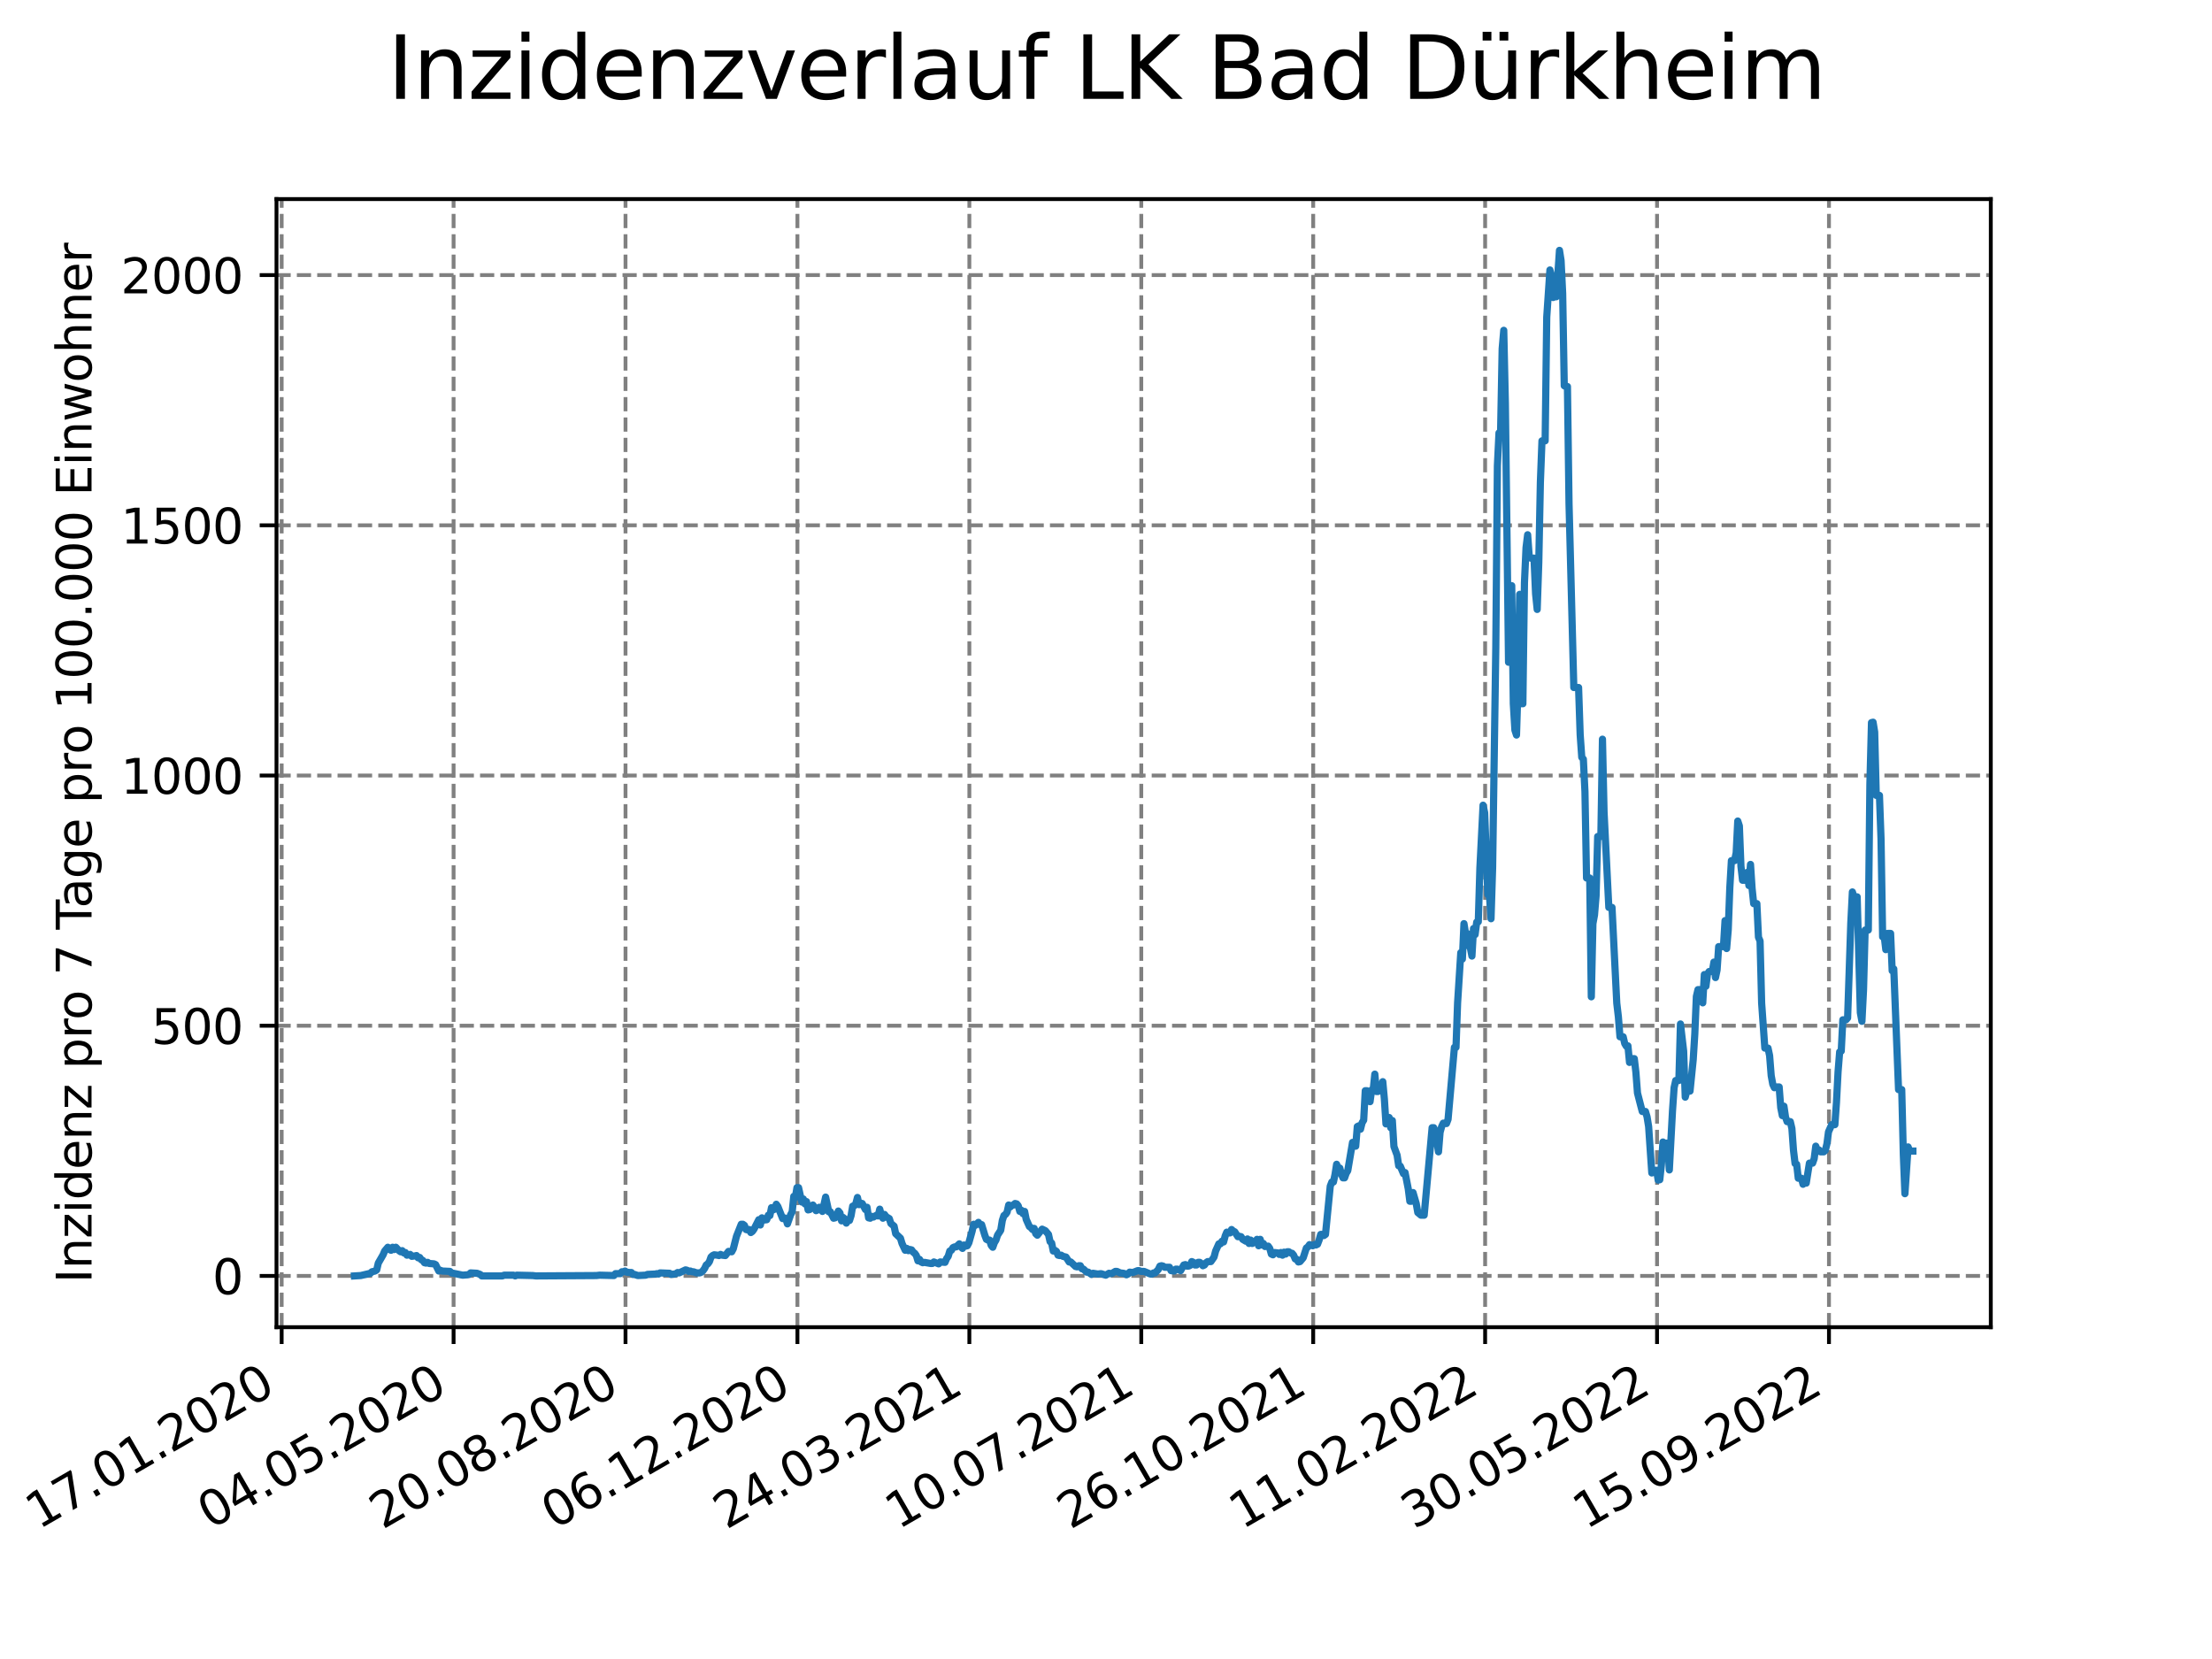 <?xml version="1.0" encoding="utf-8" standalone="no"?>
<!DOCTYPE svg PUBLIC "-//W3C//DTD SVG 1.1//EN"
  "http://www.w3.org/Graphics/SVG/1.1/DTD/svg11.dtd">
<svg xmlns:xlink="http://www.w3.org/1999/xlink" width="460.8pt" height="345.6pt" viewBox="0 0 460.8 345.6" xmlns="http://www.w3.org/2000/svg" version="1.1">
 <defs>
  <style type="text/css">*{stroke-linejoin: round; stroke-linecap: butt}</style>
 </defs>
 <g id="figure_1">
  <g id="patch_1">
   <path d="M 0 345.6 
L 460.8 345.6 
L 460.8 0 
L 0 0 
z
" style="fill: #ffffff"/>
  </g>
  <g id="axes_1">
   <g id="patch_2">
    <path d="M 57.6 276.48 
L 414.72 276.48 
L 414.72 41.472 
L 57.6 41.472 
z
" style="fill: #ffffff"/>
   </g>
   <g id="matplotlib.axis_1">
    <g id="xtick_1">
     <g id="line2d_1">
      <path d="M 58.675 276.48 
L 58.675 41.472 
" clip-path="url(#p9393e0538e)" style="fill: none; stroke-dasharray: 2.96,1.28; stroke-dashoffset: 0; stroke: #808080; stroke-width: 0.8"/>
     </g>
     <g id="line2d_2">
      <defs>
       <path id="ma1ea5d539d" d="M 0 0 
L 0 3.5 
" style="stroke: #000000; stroke-width: 0.8"/>
      </defs>
      <g>
       <use xlink:href="#ma1ea5d539d" x="58.675" y="276.48" style="stroke: #000000; stroke-width: 0.8"/>
      </g>
     </g>
     <g id="text_1">
      <!-- 17.01.2020 -->
      <g transform="translate(8.05 318.689) rotate(-30) scale(0.1 -0.1)">
       <defs>
        <path id="DejaVuSans-31" d="M 794 531 
L 1825 531 
L 1825 4091 
L 703 3866 
L 703 4441 
L 1819 4666 
L 2450 4666 
L 2450 531 
L 3481 531 
L 3481 0 
L 794 0 
L 794 531 
z
" transform="scale(0.016)"/>
        <path id="DejaVuSans-37" d="M 525 4666 
L 3525 4666 
L 3525 4397 
L 1831 0 
L 1172 0 
L 2766 4134 
L 525 4134 
L 525 4666 
z
" transform="scale(0.016)"/>
        <path id="DejaVuSans-2e" d="M 684 794 
L 1344 794 
L 1344 0 
L 684 0 
L 684 794 
z
" transform="scale(0.016)"/>
        <path id="DejaVuSans-30" d="M 2034 4250 
Q 1547 4250 1301 3770 
Q 1056 3291 1056 2328 
Q 1056 1369 1301 889 
Q 1547 409 2034 409 
Q 2525 409 2770 889 
Q 3016 1369 3016 2328 
Q 3016 3291 2770 3770 
Q 2525 4250 2034 4250 
z
M 2034 4750 
Q 2819 4750 3233 4129 
Q 3647 3509 3647 2328 
Q 3647 1150 3233 529 
Q 2819 -91 2034 -91 
Q 1250 -91 836 529 
Q 422 1150 422 2328 
Q 422 3509 836 4129 
Q 1250 4750 2034 4750 
z
" transform="scale(0.016)"/>
        <path id="DejaVuSans-32" d="M 1228 531 
L 3431 531 
L 3431 0 
L 469 0 
L 469 531 
Q 828 903 1448 1529 
Q 2069 2156 2228 2338 
Q 2531 2678 2651 2914 
Q 2772 3150 2772 3378 
Q 2772 3750 2511 3984 
Q 2250 4219 1831 4219 
Q 1534 4219 1204 4116 
Q 875 4013 500 3803 
L 500 4441 
Q 881 4594 1212 4672 
Q 1544 4750 1819 4750 
Q 2544 4750 2975 4387 
Q 3406 4025 3406 3419 
Q 3406 3131 3298 2873 
Q 3191 2616 2906 2266 
Q 2828 2175 2409 1742 
Q 1991 1309 1228 531 
z
" transform="scale(0.016)"/>
       </defs>
       <use xlink:href="#DejaVuSans-31"/>
       <use xlink:href="#DejaVuSans-37" x="63.623"/>
       <use xlink:href="#DejaVuSans-2e" x="127.246"/>
       <use xlink:href="#DejaVuSans-30" x="159.033"/>
       <use xlink:href="#DejaVuSans-31" x="222.656"/>
       <use xlink:href="#DejaVuSans-2e" x="286.279"/>
       <use xlink:href="#DejaVuSans-32" x="318.066"/>
       <use xlink:href="#DejaVuSans-30" x="381.689"/>
       <use xlink:href="#DejaVuSans-32" x="445.312"/>
       <use xlink:href="#DejaVuSans-30" x="508.936"/>
      </g>
     </g>
    </g>
    <g id="xtick_2">
     <g id="line2d_3">
      <path d="M 94.49 276.48 
L 94.49 41.472 
" clip-path="url(#p9393e0538e)" style="fill: none; stroke-dasharray: 2.96,1.28; stroke-dashoffset: 0; stroke: #808080; stroke-width: 0.8"/>
     </g>
     <g id="line2d_4">
      <g>
       <use xlink:href="#ma1ea5d539d" x="94.49" y="276.48" style="stroke: #000000; stroke-width: 0.8"/>
      </g>
     </g>
     <g id="text_2">
      <!-- 04.05.2020 -->
      <g transform="translate(43.865 318.689) rotate(-30) scale(0.1 -0.1)">
       <defs>
        <path id="DejaVuSans-34" d="M 2419 4116 
L 825 1625 
L 2419 1625 
L 2419 4116 
z
M 2253 4666 
L 3047 4666 
L 3047 1625 
L 3713 1625 
L 3713 1100 
L 3047 1100 
L 3047 0 
L 2419 0 
L 2419 1100 
L 313 1100 
L 313 1709 
L 2253 4666 
z
" transform="scale(0.016)"/>
        <path id="DejaVuSans-35" d="M 691 4666 
L 3169 4666 
L 3169 4134 
L 1269 4134 
L 1269 2991 
Q 1406 3038 1543 3061 
Q 1681 3084 1819 3084 
Q 2600 3084 3056 2656 
Q 3513 2228 3513 1497 
Q 3513 744 3044 326 
Q 2575 -91 1722 -91 
Q 1428 -91 1123 -41 
Q 819 9 494 109 
L 494 744 
Q 775 591 1075 516 
Q 1375 441 1709 441 
Q 2250 441 2565 725 
Q 2881 1009 2881 1497 
Q 2881 1984 2565 2268 
Q 2250 2553 1709 2553 
Q 1456 2553 1204 2497 
Q 953 2441 691 2322 
L 691 4666 
z
" transform="scale(0.016)"/>
       </defs>
       <use xlink:href="#DejaVuSans-30"/>
       <use xlink:href="#DejaVuSans-34" x="63.623"/>
       <use xlink:href="#DejaVuSans-2e" x="127.246"/>
       <use xlink:href="#DejaVuSans-30" x="159.033"/>
       <use xlink:href="#DejaVuSans-35" x="222.656"/>
       <use xlink:href="#DejaVuSans-2e" x="286.279"/>
       <use xlink:href="#DejaVuSans-32" x="318.066"/>
       <use xlink:href="#DejaVuSans-30" x="381.689"/>
       <use xlink:href="#DejaVuSans-32" x="445.312"/>
       <use xlink:href="#DejaVuSans-30" x="508.936"/>
      </g>
     </g>
    </g>
    <g id="xtick_3">
     <g id="line2d_5">
      <path d="M 130.305 276.48 
L 130.305 41.472 
" clip-path="url(#p9393e0538e)" style="fill: none; stroke-dasharray: 2.96,1.28; stroke-dashoffset: 0; stroke: #808080; stroke-width: 0.8"/>
     </g>
     <g id="line2d_6">
      <g>
       <use xlink:href="#ma1ea5d539d" x="130.305" y="276.48" style="stroke: #000000; stroke-width: 0.8"/>
      </g>
     </g>
     <g id="text_3">
      <!-- 20.08.2020 -->
      <g transform="translate(79.679 318.689) rotate(-30) scale(0.1 -0.1)">
       <defs>
        <path id="DejaVuSans-38" d="M 2034 2216 
Q 1584 2216 1326 1975 
Q 1069 1734 1069 1313 
Q 1069 891 1326 650 
Q 1584 409 2034 409 
Q 2484 409 2743 651 
Q 3003 894 3003 1313 
Q 3003 1734 2745 1975 
Q 2488 2216 2034 2216 
z
M 1403 2484 
Q 997 2584 770 2862 
Q 544 3141 544 3541 
Q 544 4100 942 4425 
Q 1341 4750 2034 4750 
Q 2731 4750 3128 4425 
Q 3525 4100 3525 3541 
Q 3525 3141 3298 2862 
Q 3072 2584 2669 2484 
Q 3125 2378 3379 2068 
Q 3634 1759 3634 1313 
Q 3634 634 3220 271 
Q 2806 -91 2034 -91 
Q 1263 -91 848 271 
Q 434 634 434 1313 
Q 434 1759 690 2068 
Q 947 2378 1403 2484 
z
M 1172 3481 
Q 1172 3119 1398 2916 
Q 1625 2713 2034 2713 
Q 2441 2713 2670 2916 
Q 2900 3119 2900 3481 
Q 2900 3844 2670 4047 
Q 2441 4250 2034 4250 
Q 1625 4250 1398 4047 
Q 1172 3844 1172 3481 
z
" transform="scale(0.016)"/>
       </defs>
       <use xlink:href="#DejaVuSans-32"/>
       <use xlink:href="#DejaVuSans-30" x="63.623"/>
       <use xlink:href="#DejaVuSans-2e" x="127.246"/>
       <use xlink:href="#DejaVuSans-30" x="159.033"/>
       <use xlink:href="#DejaVuSans-38" x="222.656"/>
       <use xlink:href="#DejaVuSans-2e" x="286.279"/>
       <use xlink:href="#DejaVuSans-32" x="318.066"/>
       <use xlink:href="#DejaVuSans-30" x="381.689"/>
       <use xlink:href="#DejaVuSans-32" x="445.312"/>
       <use xlink:href="#DejaVuSans-30" x="508.936"/>
      </g>
     </g>
    </g>
    <g id="xtick_4">
     <g id="line2d_7">
      <path d="M 166.119 276.48 
L 166.119 41.472 
" clip-path="url(#p9393e0538e)" style="fill: none; stroke-dasharray: 2.96,1.28; stroke-dashoffset: 0; stroke: #808080; stroke-width: 0.8"/>
     </g>
     <g id="line2d_8">
      <g>
       <use xlink:href="#ma1ea5d539d" x="166.119" y="276.48" style="stroke: #000000; stroke-width: 0.8"/>
      </g>
     </g>
     <g id="text_4">
      <!-- 06.12.2020 -->
      <g transform="translate(115.494 318.689) rotate(-30) scale(0.1 -0.1)">
       <defs>
        <path id="DejaVuSans-36" d="M 2113 2584 
Q 1688 2584 1439 2293 
Q 1191 2003 1191 1497 
Q 1191 994 1439 701 
Q 1688 409 2113 409 
Q 2538 409 2786 701 
Q 3034 994 3034 1497 
Q 3034 2003 2786 2293 
Q 2538 2584 2113 2584 
z
M 3366 4563 
L 3366 3988 
Q 3128 4100 2886 4159 
Q 2644 4219 2406 4219 
Q 1781 4219 1451 3797 
Q 1122 3375 1075 2522 
Q 1259 2794 1537 2939 
Q 1816 3084 2150 3084 
Q 2853 3084 3261 2657 
Q 3669 2231 3669 1497 
Q 3669 778 3244 343 
Q 2819 -91 2113 -91 
Q 1303 -91 875 529 
Q 447 1150 447 2328 
Q 447 3434 972 4092 
Q 1497 4750 2381 4750 
Q 2619 4750 2861 4703 
Q 3103 4656 3366 4563 
z
" transform="scale(0.016)"/>
       </defs>
       <use xlink:href="#DejaVuSans-30"/>
       <use xlink:href="#DejaVuSans-36" x="63.623"/>
       <use xlink:href="#DejaVuSans-2e" x="127.246"/>
       <use xlink:href="#DejaVuSans-31" x="159.033"/>
       <use xlink:href="#DejaVuSans-32" x="222.656"/>
       <use xlink:href="#DejaVuSans-2e" x="286.279"/>
       <use xlink:href="#DejaVuSans-32" x="318.066"/>
       <use xlink:href="#DejaVuSans-30" x="381.689"/>
       <use xlink:href="#DejaVuSans-32" x="445.312"/>
       <use xlink:href="#DejaVuSans-30" x="508.936"/>
      </g>
     </g>
    </g>
    <g id="xtick_5">
     <g id="line2d_9">
      <path d="M 201.934 276.48 
L 201.934 41.472 
" clip-path="url(#p9393e0538e)" style="fill: none; stroke-dasharray: 2.96,1.28; stroke-dashoffset: 0; stroke: #808080; stroke-width: 0.8"/>
     </g>
     <g id="line2d_10">
      <g>
       <use xlink:href="#ma1ea5d539d" x="201.934" y="276.48" style="stroke: #000000; stroke-width: 0.8"/>
      </g>
     </g>
     <g id="text_5">
      <!-- 24.03.2021 -->
      <g transform="translate(151.309 318.689) rotate(-30) scale(0.1 -0.1)">
       <defs>
        <path id="DejaVuSans-33" d="M 2597 2516 
Q 3050 2419 3304 2112 
Q 3559 1806 3559 1356 
Q 3559 666 3084 287 
Q 2609 -91 1734 -91 
Q 1441 -91 1130 -33 
Q 819 25 488 141 
L 488 750 
Q 750 597 1062 519 
Q 1375 441 1716 441 
Q 2309 441 2620 675 
Q 2931 909 2931 1356 
Q 2931 1769 2642 2001 
Q 2353 2234 1838 2234 
L 1294 2234 
L 1294 2753 
L 1863 2753 
Q 2328 2753 2575 2939 
Q 2822 3125 2822 3475 
Q 2822 3834 2567 4026 
Q 2313 4219 1838 4219 
Q 1578 4219 1281 4162 
Q 984 4106 628 3988 
L 628 4550 
Q 988 4650 1302 4700 
Q 1616 4750 1894 4750 
Q 2613 4750 3031 4423 
Q 3450 4097 3450 3541 
Q 3450 3153 3228 2886 
Q 3006 2619 2597 2516 
z
" transform="scale(0.016)"/>
       </defs>
       <use xlink:href="#DejaVuSans-32"/>
       <use xlink:href="#DejaVuSans-34" x="63.623"/>
       <use xlink:href="#DejaVuSans-2e" x="127.246"/>
       <use xlink:href="#DejaVuSans-30" x="159.033"/>
       <use xlink:href="#DejaVuSans-33" x="222.656"/>
       <use xlink:href="#DejaVuSans-2e" x="286.279"/>
       <use xlink:href="#DejaVuSans-32" x="318.066"/>
       <use xlink:href="#DejaVuSans-30" x="381.689"/>
       <use xlink:href="#DejaVuSans-32" x="445.312"/>
       <use xlink:href="#DejaVuSans-31" x="508.936"/>
      </g>
     </g>
    </g>
    <g id="xtick_6">
     <g id="line2d_11">
      <path d="M 237.749 276.48 
L 237.749 41.472 
" clip-path="url(#p9393e0538e)" style="fill: none; stroke-dasharray: 2.96,1.28; stroke-dashoffset: 0; stroke: #808080; stroke-width: 0.8"/>
     </g>
     <g id="line2d_12">
      <g>
       <use xlink:href="#ma1ea5d539d" x="237.749" y="276.48" style="stroke: #000000; stroke-width: 0.8"/>
      </g>
     </g>
     <g id="text_6">
      <!-- 10.07.2021 -->
      <g transform="translate(187.124 318.689) rotate(-30) scale(0.1 -0.1)">
       <use xlink:href="#DejaVuSans-31"/>
       <use xlink:href="#DejaVuSans-30" x="63.623"/>
       <use xlink:href="#DejaVuSans-2e" x="127.246"/>
       <use xlink:href="#DejaVuSans-30" x="159.033"/>
       <use xlink:href="#DejaVuSans-37" x="222.656"/>
       <use xlink:href="#DejaVuSans-2e" x="286.279"/>
       <use xlink:href="#DejaVuSans-32" x="318.066"/>
       <use xlink:href="#DejaVuSans-30" x="381.689"/>
       <use xlink:href="#DejaVuSans-32" x="445.312"/>
       <use xlink:href="#DejaVuSans-31" x="508.936"/>
      </g>
     </g>
    </g>
    <g id="xtick_7">
     <g id="line2d_13">
      <path d="M 273.564 276.48 
L 273.564 41.472 
" clip-path="url(#p9393e0538e)" style="fill: none; stroke-dasharray: 2.96,1.28; stroke-dashoffset: 0; stroke: #808080; stroke-width: 0.8"/>
     </g>
     <g id="line2d_14">
      <g>
       <use xlink:href="#ma1ea5d539d" x="273.564" y="276.48" style="stroke: #000000; stroke-width: 0.8"/>
      </g>
     </g>
     <g id="text_7">
      <!-- 26.10.2021 -->
      <g transform="translate(222.939 318.689) rotate(-30) scale(0.1 -0.1)">
       <use xlink:href="#DejaVuSans-32"/>
       <use xlink:href="#DejaVuSans-36" x="63.623"/>
       <use xlink:href="#DejaVuSans-2e" x="127.246"/>
       <use xlink:href="#DejaVuSans-31" x="159.033"/>
       <use xlink:href="#DejaVuSans-30" x="222.656"/>
       <use xlink:href="#DejaVuSans-2e" x="286.279"/>
       <use xlink:href="#DejaVuSans-32" x="318.066"/>
       <use xlink:href="#DejaVuSans-30" x="381.689"/>
       <use xlink:href="#DejaVuSans-32" x="445.312"/>
       <use xlink:href="#DejaVuSans-31" x="508.936"/>
      </g>
     </g>
    </g>
    <g id="xtick_8">
     <g id="line2d_15">
      <path d="M 309.379 276.48 
L 309.379 41.472 
" clip-path="url(#p9393e0538e)" style="fill: none; stroke-dasharray: 2.96,1.28; stroke-dashoffset: 0; stroke: #808080; stroke-width: 0.8"/>
     </g>
     <g id="line2d_16">
      <g>
       <use xlink:href="#ma1ea5d539d" x="309.379" y="276.48" style="stroke: #000000; stroke-width: 0.8"/>
      </g>
     </g>
     <g id="text_8">
      <!-- 11.02.2022 -->
      <g transform="translate(258.753 318.689) rotate(-30) scale(0.1 -0.1)">
       <use xlink:href="#DejaVuSans-31"/>
       <use xlink:href="#DejaVuSans-31" x="63.623"/>
       <use xlink:href="#DejaVuSans-2e" x="127.246"/>
       <use xlink:href="#DejaVuSans-30" x="159.033"/>
       <use xlink:href="#DejaVuSans-32" x="222.656"/>
       <use xlink:href="#DejaVuSans-2e" x="286.279"/>
       <use xlink:href="#DejaVuSans-32" x="318.066"/>
       <use xlink:href="#DejaVuSans-30" x="381.689"/>
       <use xlink:href="#DejaVuSans-32" x="445.312"/>
       <use xlink:href="#DejaVuSans-32" x="508.936"/>
      </g>
     </g>
    </g>
    <g id="xtick_9">
     <g id="line2d_17">
      <path d="M 345.193 276.48 
L 345.193 41.472 
" clip-path="url(#p9393e0538e)" style="fill: none; stroke-dasharray: 2.96,1.28; stroke-dashoffset: 0; stroke: #808080; stroke-width: 0.8"/>
     </g>
     <g id="line2d_18">
      <g>
       <use xlink:href="#ma1ea5d539d" x="345.193" y="276.48" style="stroke: #000000; stroke-width: 0.8"/>
      </g>
     </g>
     <g id="text_9">
      <!-- 30.05.2022 -->
      <g transform="translate(294.568 318.689) rotate(-30) scale(0.1 -0.1)">
       <use xlink:href="#DejaVuSans-33"/>
       <use xlink:href="#DejaVuSans-30" x="63.623"/>
       <use xlink:href="#DejaVuSans-2e" x="127.246"/>
       <use xlink:href="#DejaVuSans-30" x="159.033"/>
       <use xlink:href="#DejaVuSans-35" x="222.656"/>
       <use xlink:href="#DejaVuSans-2e" x="286.279"/>
       <use xlink:href="#DejaVuSans-32" x="318.066"/>
       <use xlink:href="#DejaVuSans-30" x="381.689"/>
       <use xlink:href="#DejaVuSans-32" x="445.312"/>
       <use xlink:href="#DejaVuSans-32" x="508.936"/>
      </g>
     </g>
    </g>
    <g id="xtick_10">
     <g id="line2d_19">
      <path d="M 381.008 276.48 
L 381.008 41.472 
" clip-path="url(#p9393e0538e)" style="fill: none; stroke-dasharray: 2.96,1.28; stroke-dashoffset: 0; stroke: #808080; stroke-width: 0.8"/>
     </g>
     <g id="line2d_20">
      <g>
       <use xlink:href="#ma1ea5d539d" x="381.008" y="276.48" style="stroke: #000000; stroke-width: 0.8"/>
      </g>
     </g>
     <g id="text_10">
      <!-- 15.09.2022 -->
      <g transform="translate(330.383 318.689) rotate(-30) scale(0.1 -0.1)">
       <defs>
        <path id="DejaVuSans-39" d="M 703 97 
L 703 672 
Q 941 559 1184 500 
Q 1428 441 1663 441 
Q 2288 441 2617 861 
Q 2947 1281 2994 2138 
Q 2813 1869 2534 1725 
Q 2256 1581 1919 1581 
Q 1219 1581 811 2004 
Q 403 2428 403 3163 
Q 403 3881 828 4315 
Q 1253 4750 1959 4750 
Q 2769 4750 3195 4129 
Q 3622 3509 3622 2328 
Q 3622 1225 3098 567 
Q 2575 -91 1691 -91 
Q 1453 -91 1209 -44 
Q 966 3 703 97 
z
M 1959 2075 
Q 2384 2075 2632 2365 
Q 2881 2656 2881 3163 
Q 2881 3666 2632 3958 
Q 2384 4250 1959 4250 
Q 1534 4250 1286 3958 
Q 1038 3666 1038 3163 
Q 1038 2656 1286 2365 
Q 1534 2075 1959 2075 
z
" transform="scale(0.016)"/>
       </defs>
       <use xlink:href="#DejaVuSans-31"/>
       <use xlink:href="#DejaVuSans-35" x="63.623"/>
       <use xlink:href="#DejaVuSans-2e" x="127.246"/>
       <use xlink:href="#DejaVuSans-30" x="159.033"/>
       <use xlink:href="#DejaVuSans-39" x="222.656"/>
       <use xlink:href="#DejaVuSans-2e" x="286.279"/>
       <use xlink:href="#DejaVuSans-32" x="318.066"/>
       <use xlink:href="#DejaVuSans-30" x="381.689"/>
       <use xlink:href="#DejaVuSans-32" x="445.312"/>
       <use xlink:href="#DejaVuSans-32" x="508.936"/>
      </g>
     </g>
    </g>
   </g>
   <g id="matplotlib.axis_2">
    <g id="ytick_1">
     <g id="line2d_21">
      <path d="M 57.6 265.798 
L 414.72 265.798 
" clip-path="url(#p9393e0538e)" style="fill: none; stroke-dasharray: 2.96,1.28; stroke-dashoffset: 0; stroke: #808080; stroke-width: 0.8"/>
     </g>
     <g id="line2d_22">
      <defs>
       <path id="m84159e9a5e" d="M 0 0 
L -3.5 0 
" style="stroke: #000000; stroke-width: 0.8"/>
      </defs>
      <g>
       <use xlink:href="#m84159e9a5e" x="57.6" y="265.798" style="stroke: #000000; stroke-width: 0.8"/>
      </g>
     </g>
     <g id="text_11">
      <!-- 0 -->
      <g transform="translate(44.237 269.597) scale(0.1 -0.1)">
       <use xlink:href="#DejaVuSans-30"/>
      </g>
     </g>
    </g>
    <g id="ytick_2">
     <g id="line2d_23">
      <path d="M 57.6 213.675 
L 414.72 213.675 
" clip-path="url(#p9393e0538e)" style="fill: none; stroke-dasharray: 2.96,1.28; stroke-dashoffset: 0; stroke: #808080; stroke-width: 0.8"/>
     </g>
     <g id="line2d_24">
      <g>
       <use xlink:href="#m84159e9a5e" x="57.6" y="213.675" style="stroke: #000000; stroke-width: 0.8"/>
      </g>
     </g>
     <g id="text_12">
      <!-- 500 -->
      <g transform="translate(31.512 217.474) scale(0.1 -0.1)">
       <use xlink:href="#DejaVuSans-35"/>
       <use xlink:href="#DejaVuSans-30" x="63.623"/>
       <use xlink:href="#DejaVuSans-30" x="127.246"/>
      </g>
     </g>
    </g>
    <g id="ytick_3">
     <g id="line2d_25">
      <path d="M 57.6 161.552 
L 414.72 161.552 
" clip-path="url(#p9393e0538e)" style="fill: none; stroke-dasharray: 2.96,1.28; stroke-dashoffset: 0; stroke: #808080; stroke-width: 0.8"/>
     </g>
     <g id="line2d_26">
      <g>
       <use xlink:href="#m84159e9a5e" x="57.6" y="161.552" style="stroke: #000000; stroke-width: 0.8"/>
      </g>
     </g>
     <g id="text_13">
      <!-- 1000 -->
      <g transform="translate(25.15 165.352) scale(0.1 -0.1)">
       <use xlink:href="#DejaVuSans-31"/>
       <use xlink:href="#DejaVuSans-30" x="63.623"/>
       <use xlink:href="#DejaVuSans-30" x="127.246"/>
       <use xlink:href="#DejaVuSans-30" x="190.869"/>
      </g>
     </g>
    </g>
    <g id="ytick_4">
     <g id="line2d_27">
      <path d="M 57.6 109.43 
L 414.72 109.43 
" clip-path="url(#p9393e0538e)" style="fill: none; stroke-dasharray: 2.96,1.28; stroke-dashoffset: 0; stroke: #808080; stroke-width: 0.8"/>
     </g>
     <g id="line2d_28">
      <g>
       <use xlink:href="#m84159e9a5e" x="57.6" y="109.43" style="stroke: #000000; stroke-width: 0.8"/>
      </g>
     </g>
     <g id="text_14">
      <!-- 1500 -->
      <g transform="translate(25.15 113.229) scale(0.1 -0.1)">
       <use xlink:href="#DejaVuSans-31"/>
       <use xlink:href="#DejaVuSans-35" x="63.623"/>
       <use xlink:href="#DejaVuSans-30" x="127.246"/>
       <use xlink:href="#DejaVuSans-30" x="190.869"/>
      </g>
     </g>
    </g>
    <g id="ytick_5">
     <g id="line2d_29">
      <path d="M 57.6 57.307 
L 414.72 57.307 
" clip-path="url(#p9393e0538e)" style="fill: none; stroke-dasharray: 2.96,1.28; stroke-dashoffset: 0; stroke: #808080; stroke-width: 0.8"/>
     </g>
     <g id="line2d_30">
      <g>
       <use xlink:href="#m84159e9a5e" x="57.6" y="57.307" style="stroke: #000000; stroke-width: 0.8"/>
      </g>
     </g>
     <g id="text_15">
      <!-- 2000 -->
      <g transform="translate(25.15 61.106) scale(0.1 -0.1)">
       <use xlink:href="#DejaVuSans-32"/>
       <use xlink:href="#DejaVuSans-30" x="63.623"/>
       <use xlink:href="#DejaVuSans-30" x="127.246"/>
       <use xlink:href="#DejaVuSans-30" x="190.869"/>
      </g>
     </g>
    </g>
    <g id="text_16">
     <!-- Inzidenz pro 7 Tage pro 100.000 Einwohner -->
     <g transform="translate(19.07 267.301) rotate(-90) scale(0.1 -0.1)">
      <defs>
       <path id="DejaVuSans-49" d="M 628 4666 
L 1259 4666 
L 1259 0 
L 628 0 
L 628 4666 
z
" transform="scale(0.016)"/>
       <path id="DejaVuSans-6e" d="M 3513 2113 
L 3513 0 
L 2938 0 
L 2938 2094 
Q 2938 2591 2744 2837 
Q 2550 3084 2163 3084 
Q 1697 3084 1428 2787 
Q 1159 2491 1159 1978 
L 1159 0 
L 581 0 
L 581 3500 
L 1159 3500 
L 1159 2956 
Q 1366 3272 1645 3428 
Q 1925 3584 2291 3584 
Q 2894 3584 3203 3211 
Q 3513 2838 3513 2113 
z
" transform="scale(0.016)"/>
       <path id="DejaVuSans-7a" d="M 353 3500 
L 3084 3500 
L 3084 2975 
L 922 459 
L 3084 459 
L 3084 0 
L 275 0 
L 275 525 
L 2438 3041 
L 353 3041 
L 353 3500 
z
" transform="scale(0.016)"/>
       <path id="DejaVuSans-69" d="M 603 3500 
L 1178 3500 
L 1178 0 
L 603 0 
L 603 3500 
z
M 603 4863 
L 1178 4863 
L 1178 4134 
L 603 4134 
L 603 4863 
z
" transform="scale(0.016)"/>
       <path id="DejaVuSans-64" d="M 2906 2969 
L 2906 4863 
L 3481 4863 
L 3481 0 
L 2906 0 
L 2906 525 
Q 2725 213 2448 61 
Q 2172 -91 1784 -91 
Q 1150 -91 751 415 
Q 353 922 353 1747 
Q 353 2572 751 3078 
Q 1150 3584 1784 3584 
Q 2172 3584 2448 3432 
Q 2725 3281 2906 2969 
z
M 947 1747 
Q 947 1113 1208 752 
Q 1469 391 1925 391 
Q 2381 391 2643 752 
Q 2906 1113 2906 1747 
Q 2906 2381 2643 2742 
Q 2381 3103 1925 3103 
Q 1469 3103 1208 2742 
Q 947 2381 947 1747 
z
" transform="scale(0.016)"/>
       <path id="DejaVuSans-65" d="M 3597 1894 
L 3597 1613 
L 953 1613 
Q 991 1019 1311 708 
Q 1631 397 2203 397 
Q 2534 397 2845 478 
Q 3156 559 3463 722 
L 3463 178 
Q 3153 47 2828 -22 
Q 2503 -91 2169 -91 
Q 1331 -91 842 396 
Q 353 884 353 1716 
Q 353 2575 817 3079 
Q 1281 3584 2069 3584 
Q 2775 3584 3186 3129 
Q 3597 2675 3597 1894 
z
M 3022 2063 
Q 3016 2534 2758 2815 
Q 2500 3097 2075 3097 
Q 1594 3097 1305 2825 
Q 1016 2553 972 2059 
L 3022 2063 
z
" transform="scale(0.016)"/>
       <path id="DejaVuSans-20" transform="scale(0.016)"/>
       <path id="DejaVuSans-70" d="M 1159 525 
L 1159 -1331 
L 581 -1331 
L 581 3500 
L 1159 3500 
L 1159 2969 
Q 1341 3281 1617 3432 
Q 1894 3584 2278 3584 
Q 2916 3584 3314 3078 
Q 3713 2572 3713 1747 
Q 3713 922 3314 415 
Q 2916 -91 2278 -91 
Q 1894 -91 1617 61 
Q 1341 213 1159 525 
z
M 3116 1747 
Q 3116 2381 2855 2742 
Q 2594 3103 2138 3103 
Q 1681 3103 1420 2742 
Q 1159 2381 1159 1747 
Q 1159 1113 1420 752 
Q 1681 391 2138 391 
Q 2594 391 2855 752 
Q 3116 1113 3116 1747 
z
" transform="scale(0.016)"/>
       <path id="DejaVuSans-72" d="M 2631 2963 
Q 2534 3019 2420 3045 
Q 2306 3072 2169 3072 
Q 1681 3072 1420 2755 
Q 1159 2438 1159 1844 
L 1159 0 
L 581 0 
L 581 3500 
L 1159 3500 
L 1159 2956 
Q 1341 3275 1631 3429 
Q 1922 3584 2338 3584 
Q 2397 3584 2469 3576 
Q 2541 3569 2628 3553 
L 2631 2963 
z
" transform="scale(0.016)"/>
       <path id="DejaVuSans-6f" d="M 1959 3097 
Q 1497 3097 1228 2736 
Q 959 2375 959 1747 
Q 959 1119 1226 758 
Q 1494 397 1959 397 
Q 2419 397 2687 759 
Q 2956 1122 2956 1747 
Q 2956 2369 2687 2733 
Q 2419 3097 1959 3097 
z
M 1959 3584 
Q 2709 3584 3137 3096 
Q 3566 2609 3566 1747 
Q 3566 888 3137 398 
Q 2709 -91 1959 -91 
Q 1206 -91 779 398 
Q 353 888 353 1747 
Q 353 2609 779 3096 
Q 1206 3584 1959 3584 
z
" transform="scale(0.016)"/>
       <path id="DejaVuSans-54" d="M -19 4666 
L 3928 4666 
L 3928 4134 
L 2272 4134 
L 2272 0 
L 1638 0 
L 1638 4134 
L -19 4134 
L -19 4666 
z
" transform="scale(0.016)"/>
       <path id="DejaVuSans-61" d="M 2194 1759 
Q 1497 1759 1228 1600 
Q 959 1441 959 1056 
Q 959 750 1161 570 
Q 1363 391 1709 391 
Q 2188 391 2477 730 
Q 2766 1069 2766 1631 
L 2766 1759 
L 2194 1759 
z
M 3341 1997 
L 3341 0 
L 2766 0 
L 2766 531 
Q 2569 213 2275 61 
Q 1981 -91 1556 -91 
Q 1019 -91 701 211 
Q 384 513 384 1019 
Q 384 1609 779 1909 
Q 1175 2209 1959 2209 
L 2766 2209 
L 2766 2266 
Q 2766 2663 2505 2880 
Q 2244 3097 1772 3097 
Q 1472 3097 1187 3025 
Q 903 2953 641 2809 
L 641 3341 
Q 956 3463 1253 3523 
Q 1550 3584 1831 3584 
Q 2591 3584 2966 3190 
Q 3341 2797 3341 1997 
z
" transform="scale(0.016)"/>
       <path id="DejaVuSans-67" d="M 2906 1791 
Q 2906 2416 2648 2759 
Q 2391 3103 1925 3103 
Q 1463 3103 1205 2759 
Q 947 2416 947 1791 
Q 947 1169 1205 825 
Q 1463 481 1925 481 
Q 2391 481 2648 825 
Q 2906 1169 2906 1791 
z
M 3481 434 
Q 3481 -459 3084 -895 
Q 2688 -1331 1869 -1331 
Q 1566 -1331 1297 -1286 
Q 1028 -1241 775 -1147 
L 775 -588 
Q 1028 -725 1275 -790 
Q 1522 -856 1778 -856 
Q 2344 -856 2625 -561 
Q 2906 -266 2906 331 
L 2906 616 
Q 2728 306 2450 153 
Q 2172 0 1784 0 
Q 1141 0 747 490 
Q 353 981 353 1791 
Q 353 2603 747 3093 
Q 1141 3584 1784 3584 
Q 2172 3584 2450 3431 
Q 2728 3278 2906 2969 
L 2906 3500 
L 3481 3500 
L 3481 434 
z
" transform="scale(0.016)"/>
       <path id="DejaVuSans-45" d="M 628 4666 
L 3578 4666 
L 3578 4134 
L 1259 4134 
L 1259 2753 
L 3481 2753 
L 3481 2222 
L 1259 2222 
L 1259 531 
L 3634 531 
L 3634 0 
L 628 0 
L 628 4666 
z
" transform="scale(0.016)"/>
       <path id="DejaVuSans-77" d="M 269 3500 
L 844 3500 
L 1563 769 
L 2278 3500 
L 2956 3500 
L 3675 769 
L 4391 3500 
L 4966 3500 
L 4050 0 
L 3372 0 
L 2619 2869 
L 1863 0 
L 1184 0 
L 269 3500 
z
" transform="scale(0.016)"/>
       <path id="DejaVuSans-68" d="M 3513 2113 
L 3513 0 
L 2938 0 
L 2938 2094 
Q 2938 2591 2744 2837 
Q 2550 3084 2163 3084 
Q 1697 3084 1428 2787 
Q 1159 2491 1159 1978 
L 1159 0 
L 581 0 
L 581 4863 
L 1159 4863 
L 1159 2956 
Q 1366 3272 1645 3428 
Q 1925 3584 2291 3584 
Q 2894 3584 3203 3211 
Q 3513 2838 3513 2113 
z
" transform="scale(0.016)"/>
      </defs>
      <use xlink:href="#DejaVuSans-49"/>
      <use xlink:href="#DejaVuSans-6e" x="29.492"/>
      <use xlink:href="#DejaVuSans-7a" x="92.871"/>
      <use xlink:href="#DejaVuSans-69" x="145.361"/>
      <use xlink:href="#DejaVuSans-64" x="173.145"/>
      <use xlink:href="#DejaVuSans-65" x="236.621"/>
      <use xlink:href="#DejaVuSans-6e" x="298.145"/>
      <use xlink:href="#DejaVuSans-7a" x="361.523"/>
      <use xlink:href="#DejaVuSans-20" x="414.014"/>
      <use xlink:href="#DejaVuSans-70" x="445.801"/>
      <use xlink:href="#DejaVuSans-72" x="509.277"/>
      <use xlink:href="#DejaVuSans-6f" x="548.141"/>
      <use xlink:href="#DejaVuSans-20" x="609.322"/>
      <use xlink:href="#DejaVuSans-37" x="641.109"/>
      <use xlink:href="#DejaVuSans-20" x="704.732"/>
      <use xlink:href="#DejaVuSans-54" x="736.52"/>
      <use xlink:href="#DejaVuSans-61" x="781.104"/>
      <use xlink:href="#DejaVuSans-67" x="842.383"/>
      <use xlink:href="#DejaVuSans-65" x="905.859"/>
      <use xlink:href="#DejaVuSans-20" x="967.383"/>
      <use xlink:href="#DejaVuSans-70" x="999.17"/>
      <use xlink:href="#DejaVuSans-72" x="1062.646"/>
      <use xlink:href="#DejaVuSans-6f" x="1101.51"/>
      <use xlink:href="#DejaVuSans-20" x="1162.691"/>
      <use xlink:href="#DejaVuSans-31" x="1194.479"/>
      <use xlink:href="#DejaVuSans-30" x="1258.102"/>
      <use xlink:href="#DejaVuSans-30" x="1321.725"/>
      <use xlink:href="#DejaVuSans-2e" x="1385.348"/>
      <use xlink:href="#DejaVuSans-30" x="1417.135"/>
      <use xlink:href="#DejaVuSans-30" x="1480.758"/>
      <use xlink:href="#DejaVuSans-30" x="1544.381"/>
      <use xlink:href="#DejaVuSans-20" x="1608.004"/>
      <use xlink:href="#DejaVuSans-45" x="1639.791"/>
      <use xlink:href="#DejaVuSans-69" x="1702.975"/>
      <use xlink:href="#DejaVuSans-6e" x="1730.758"/>
      <use xlink:href="#DejaVuSans-77" x="1794.137"/>
      <use xlink:href="#DejaVuSans-6f" x="1875.924"/>
      <use xlink:href="#DejaVuSans-68" x="1937.105"/>
      <use xlink:href="#DejaVuSans-6e" x="2000.484"/>
      <use xlink:href="#DejaVuSans-65" x="2063.863"/>
      <use xlink:href="#DejaVuSans-72" x="2125.387"/>
     </g>
    </g>
   </g>
   <g id="line2d_31">
    <path d="M 73.833 265.798 
L 75.159 265.719 
L 77.149 265.248 
L 77.481 264.933 
L 78.144 264.776 
L 78.475 264.541 
L 78.807 263.126 
L 79.802 261.398 
L 80.133 260.612 
L 80.797 259.826 
L 81.128 260.298 
L 81.46 260.455 
L 81.792 259.826 
L 82.123 260.298 
L 82.455 259.826 
L 83.118 260.533 
L 83.45 260.769 
L 83.781 260.533 
L 84.113 261.005 
L 84.445 260.926 
L 84.776 261.476 
L 85.439 261.319 
L 85.771 261.712 
L 86.434 261.633 
L 86.766 261.555 
L 87.097 262.026 
L 87.429 261.948 
L 87.761 262.419 
L 88.092 262.576 
L 88.424 263.048 
L 88.756 263.126 
L 89.087 262.969 
L 89.419 263.205 
L 90.414 263.283 
L 90.745 263.441 
L 91.409 264.776 
L 91.74 264.619 
L 92.072 264.776 
L 93.73 264.855 
L 94.061 265.169 
L 96.383 265.641 
L 97.378 265.562 
L 97.709 265.484 
L 98.041 265.169 
L 99.367 265.248 
L 100.031 265.484 
L 100.362 265.798 
L 104.673 265.798 
L 105.005 265.641 
L 106.995 265.641 
L 107.326 265.798 
L 107.658 265.641 
L 110.974 265.719 
L 111.637 265.798 
L 124.239 265.719 
L 124.902 265.641 
L 127.887 265.719 
L 128.218 265.326 
L 129.213 265.326 
L 129.545 264.933 
L 129.876 264.933 
L 130.208 264.776 
L 130.539 265.012 
L 131.203 265.091 
L 131.534 265.091 
L 131.866 265.484 
L 132.198 265.484 
L 132.861 265.719 
L 134.519 265.641 
L 134.851 265.484 
L 136.509 265.405 
L 136.84 265.326 
L 137.172 265.405 
L 137.503 265.169 
L 139.493 265.248 
L 139.825 265.484 
L 140.488 265.405 
L 140.82 265.326 
L 141.151 265.091 
L 141.483 265.169 
L 142.809 264.541 
L 143.141 264.619 
L 143.473 264.855 
L 143.804 264.776 
L 144.136 264.933 
L 144.467 264.933 
L 145.131 265.169 
L 145.794 265.169 
L 146.126 265.012 
L 146.457 264.698 
L 146.789 264.226 
L 147.12 263.519 
L 147.452 263.283 
L 147.784 262.812 
L 148.115 261.869 
L 148.447 261.555 
L 148.779 261.398 
L 149.442 261.476 
L 149.773 261.555 
L 150.105 261.319 
L 150.437 261.476 
L 151.1 261.555 
L 151.763 260.69 
L 152.426 260.769 
L 152.758 260.14 
L 153.421 257.548 
L 154.416 255.033 
L 154.748 255.033 
L 155.079 255.269 
L 155.411 256.133 
L 155.743 256.212 
L 156.074 256.133 
L 156.406 256.762 
L 156.737 256.526 
L 157.069 256.055 
L 158.064 254.09 
L 158.395 255.19 
L 158.727 253.697 
L 159.059 254.169 
L 159.722 254.09 
L 160.054 253.147 
L 160.385 253.226 
L 160.717 251.576 
L 161.048 252.047 
L 161.38 251.89 
L 161.712 250.869 
L 162.043 251.34 
L 163.038 253.855 
L 163.37 253.697 
L 163.701 253.855 
L 164.033 254.955 
L 164.696 253.069 
L 165.028 252.44 
L 165.359 249.219 
L 165.691 249.454 
L 166.023 247.411 
L 166.354 247.411 
L 167.018 250.397 
L 167.349 249.769 
L 167.681 250.79 
L 168.012 250.319 
L 168.344 252.047 
L 168.676 251.969 
L 169.339 251.026 
L 169.67 251.497 
L 170.002 252.204 
L 170.334 252.047 
L 170.665 251.497 
L 170.997 251.654 
L 171.329 252.362 
L 171.992 249.376 
L 172.655 252.44 
L 172.987 252.44 
L 173.65 253.776 
L 173.982 253.697 
L 174.313 253.147 
L 174.645 252.283 
L 174.976 252.676 
L 175.308 254.326 
L 175.64 253.619 
L 175.971 253.933 
L 176.303 254.797 
L 176.634 254.247 
L 176.966 254.247 
L 177.298 253.226 
L 177.629 251.262 
L 177.961 251.183 
L 178.293 250.712 
L 178.624 249.454 
L 178.956 250.947 
L 179.287 250.633 
L 179.619 250.712 
L 180.282 251.969 
L 180.614 251.497 
L 180.946 253.697 
L 181.277 253.776 
L 181.609 253.383 
L 181.94 253.54 
L 182.604 253.147 
L 182.935 253.304 
L 183.267 251.89 
L 183.598 253.147 
L 183.93 253.776 
L 184.262 252.99 
L 184.593 253.462 
L 185.257 253.855 
L 185.588 254.876 
L 186.251 255.426 
L 186.583 256.997 
L 187.246 257.626 
L 187.578 257.94 
L 187.91 259.04 
L 188.573 260.455 
L 188.904 260.062 
L 189.236 260.533 
L 189.568 260.298 
L 189.899 260.376 
L 190.231 260.848 
L 190.562 261.083 
L 190.894 261.555 
L 191.226 262.655 
L 191.557 262.341 
L 191.889 262.891 
L 192.221 263.048 
L 192.552 262.969 
L 193.879 263.205 
L 194.21 263.205 
L 194.542 262.891 
L 195.537 263.283 
L 195.868 262.891 
L 196.863 262.969 
L 197.195 262.183 
L 197.526 261.712 
L 197.858 260.612 
L 198.19 260.455 
L 198.521 259.905 
L 198.853 259.748 
L 199.185 259.748 
L 199.848 259.119 
L 200.179 259.748 
L 200.511 260.062 
L 200.843 259.355 
L 201.174 259.59 
L 201.506 259.512 
L 201.837 258.883 
L 202.501 256.526 
L 202.832 255.033 
L 203.164 255.269 
L 203.827 254.64 
L 204.159 255.112 
L 204.49 255.112 
L 205.154 257.312 
L 205.485 258.176 
L 205.817 258.333 
L 206.149 258.333 
L 206.48 259.433 
L 206.812 259.826 
L 207.143 258.883 
L 207.475 258.333 
L 207.807 257.312 
L 208.47 256.29 
L 208.801 254.247 
L 209.133 253.226 
L 209.465 252.99 
L 209.796 252.519 
L 210.128 251.026 
L 210.46 251.419 
L 210.791 251.104 
L 211.123 251.026 
L 211.454 250.712 
L 211.786 250.79 
L 212.118 251.183 
L 212.449 252.362 
L 212.781 252.126 
L 213.113 252.833 
L 213.444 252.362 
L 213.776 254.012 
L 214.439 255.505 
L 214.771 255.74 
L 215.102 256.133 
L 215.434 255.897 
L 215.765 256.997 
L 216.097 257.312 
L 217.092 256.055 
L 217.755 256.369 
L 218.418 257.155 
L 218.75 258.648 
L 219.082 258.962 
L 219.413 260.612 
L 219.745 260.455 
L 220.077 260.69 
L 220.408 261.476 
L 220.74 261.555 
L 221.071 261.476 
L 221.403 261.712 
L 222.066 261.869 
L 222.729 262.891 
L 223.061 262.891 
L 223.724 263.519 
L 224.056 263.833 
L 224.388 263.912 
L 224.719 263.676 
L 225.051 263.676 
L 225.382 264.305 
L 225.714 264.383 
L 226.377 265.012 
L 226.709 265.012 
L 227.372 265.484 
L 227.704 265.248 
L 228.699 265.405 
L 229.362 265.326 
L 230.357 265.641 
L 231.02 265.248 
L 231.352 265.326 
L 231.683 265.248 
L 232.346 264.855 
L 232.678 264.855 
L 233.341 265.169 
L 234.004 265.248 
L 234.336 265.326 
L 234.668 265.562 
L 234.999 265.405 
L 235.331 265.012 
L 235.994 265.091 
L 236.989 264.698 
L 237.321 264.698 
L 237.652 264.855 
L 238.316 264.855 
L 239.642 265.405 
L 239.974 265.405 
L 240.305 265.169 
L 240.637 265.169 
L 241.3 264.462 
L 241.632 263.755 
L 241.963 263.676 
L 242.295 263.755 
L 242.627 263.991 
L 243.621 263.991 
L 243.953 264.698 
L 244.616 264.776 
L 244.948 264.383 
L 245.28 264.383 
L 245.943 264.698 
L 246.606 263.519 
L 246.938 263.441 
L 247.269 263.755 
L 247.601 263.755 
L 247.932 263.598 
L 248.264 262.812 
L 248.596 262.969 
L 248.927 263.519 
L 249.259 263.519 
L 249.591 262.969 
L 249.922 262.969 
L 250.254 263.205 
L 250.585 263.676 
L 250.917 263.519 
L 251.249 263.048 
L 251.58 262.812 
L 252.243 262.812 
L 252.907 261.869 
L 253.238 260.612 
L 253.902 259.119 
L 254.233 259.119 
L 254.565 258.569 
L 254.896 258.726 
L 255.228 257.469 
L 255.56 256.683 
L 255.891 256.84 
L 256.223 256.84 
L 256.555 256.133 
L 256.886 256.447 
L 257.218 256.605 
L 257.881 257.626 
L 258.213 257.548 
L 258.544 257.626 
L 258.876 258.176 
L 259.539 258.569 
L 259.871 258.098 
L 260.202 259.04 
L 260.534 258.333 
L 260.866 259.04 
L 261.197 258.648 
L 261.529 258.648 
L 261.86 258.176 
L 262.192 259.512 
L 262.524 258.176 
L 262.855 259.355 
L 263.187 259.04 
L 263.519 259.669 
L 264.182 259.59 
L 264.513 260.062 
L 264.845 261.241 
L 265.177 261.398 
L 265.508 260.926 
L 266.171 261.005 
L 266.503 261.319 
L 266.835 260.926 
L 267.166 261.476 
L 267.498 260.848 
L 267.83 261.241 
L 268.161 260.769 
L 268.493 260.769 
L 268.824 261.005 
L 269.156 261.083 
L 269.488 261.476 
L 269.819 262.262 
L 270.151 262.341 
L 270.483 262.891 
L 270.814 262.812 
L 271.477 262.026 
L 272.141 259.983 
L 272.472 259.748 
L 272.804 259.276 
L 273.467 259.512 
L 273.799 259.276 
L 274.13 259.355 
L 274.462 259.198 
L 274.794 258.333 
L 275.125 257.155 
L 275.457 257.155 
L 275.788 257.39 
L 276.12 257.155 
L 277.115 247.097 
L 277.447 246.233 
L 277.778 246.233 
L 278.11 244.661 
L 278.441 242.54 
L 278.773 243.483 
L 279.105 243.326 
L 279.436 244.583 
L 279.768 245.368 
L 280.099 245.368 
L 280.431 244.426 
L 280.763 243.876 
L 281.758 237.983 
L 282.089 238.768 
L 282.421 238.768 
L 282.752 234.682 
L 283.084 234.525 
L 283.416 235.232 
L 283.747 233.897 
L 284.079 233.347 
L 284.41 227.218 
L 284.742 227.218 
L 285.074 229.261 
L 285.405 229.496 
L 285.737 227.061 
L 286.069 226.982 
L 286.4 223.761 
L 286.732 227.375 
L 287.063 227.375 
L 287.395 226.275 
L 287.727 227.061 
L 288.058 225.332 
L 288.39 228.946 
L 288.722 234.132 
L 289.053 232.875 
L 289.385 232.797 
L 289.716 234.918 
L 290.048 233.425 
L 290.38 238.847 
L 291.043 240.654 
L 291.374 242.854 
L 291.706 242.933 
L 292.369 244.504 
L 292.701 244.268 
L 293.364 247.647 
L 293.696 250.24 
L 294.027 250.24 
L 294.359 248.433 
L 295.022 250.712 
L 295.354 252.597 
L 296.017 253.147 
L 296.68 253.147 
L 298.338 234.918 
L 298.67 234.918 
L 299.002 235.625 
L 299.665 239.947 
L 299.997 235.861 
L 300.328 234.682 
L 300.66 233.975 
L 301.323 234.054 
L 301.655 233.189 
L 302.981 218.182 
L 303.313 218.182 
L 303.644 208.91 
L 304.308 198.46 
L 304.639 199.795 
L 304.971 192.409 
L 305.302 194.452 
L 305.634 194.452 
L 305.966 197.045 
L 306.297 197.438 
L 306.629 199.167 
L 306.961 193.431 
L 307.292 194.688 
L 307.624 192.095 
L 307.955 192.017 
L 308.287 180.859 
L 308.95 167.737 
L 309.282 169.309 
L 309.945 186.359 
L 310.277 186.438 
L 310.608 191.388 
L 310.94 180.78 
L 311.603 134.893 
L 311.935 97.02 
L 312.266 90.184 
L 312.598 90.184 
L 312.93 72.662 
L 313.261 68.812 
L 313.593 83.898 
L 314.256 137.957 
L 314.588 122.007 
L 314.919 122.007 
L 315.251 146.601 
L 315.583 152.101 
L 315.914 153.122 
L 316.246 142.515 
L 316.577 123.814 
L 316.909 146.601 
L 317.241 146.601 
L 317.572 121.378 
L 317.904 114.071 
L 318.236 111.399 
L 318.567 115.957 
L 318.899 116.271 
L 319.562 116.271 
L 319.894 123.735 
L 320.225 126.957 
L 320.557 117.135 
L 320.889 100.477 
L 321.22 91.834 
L 321.883 91.834 
L 322.215 66.062 
L 322.878 56.24 
L 323.21 57.576 
L 323.541 61.976 
L 323.873 61.819 
L 324.205 61.819 
L 324.868 52.154 
L 325.2 54.276 
L 325.531 61.112 
L 325.863 80.362 
L 326.194 80.52 
L 326.526 80.52 
L 326.858 104.956 
L 327.853 143.222 
L 328.847 143.222 
L 329.179 153.044 
L 329.511 157.758 
L 329.842 158.151 
L 330.174 164.908 
L 330.505 182.902 
L 331.169 182.902 
L 331.5 207.653 
L 331.832 192.409 
L 332.164 190.602 
L 332.495 186.595 
L 332.827 174.259 
L 333.49 174.259 
L 333.822 153.987 
L 334.153 169.151 
L 335.148 189.031 
L 335.811 189.031 
L 336.806 208.989 
L 337.138 211.817 
L 337.469 215.982 
L 338.133 215.982 
L 338.464 217.396 
L 338.796 217.946 
L 339.128 217.867 
L 339.459 221.325 
L 339.791 220.539 
L 340.454 220.539 
L 340.786 223.368 
L 341.117 227.689 
L 341.781 230.282 
L 342.112 231.539 
L 342.775 231.539 
L 343.107 232.639 
L 343.439 234.682 
L 344.102 244.347 
L 344.433 243.797 
L 345.097 243.797 
L 345.428 245.84 
L 345.76 245.761 
L 346.092 242.697 
L 346.423 237.904 
L 346.755 238.14 
L 347.418 238.14 
L 347.75 243.718 
L 348.413 231.382 
L 348.744 226.589 
L 349.076 225.096 
L 349.739 225.096 
L 350.071 213.31 
L 350.734 218.968 
L 351.066 228.554 
L 351.397 227.296 
L 352.061 227.296 
L 352.724 220.775 
L 353.056 215.432 
L 353.387 207.574 
L 353.719 206.16 
L 354.382 206.16 
L 354.714 208.91 
L 355.045 203.017 
L 355.377 205.453 
L 355.708 202.86 
L 356.04 202.388 
L 356.703 202.388 
L 357.035 200.424 
L 357.367 203.646 
L 357.698 202.074 
L 358.03 197.202 
L 359.025 197.202 
L 359.356 191.781 
L 359.688 197.595 
L 360.02 193.745 
L 360.351 184.945 
L 360.683 179.287 
L 361.346 179.287 
L 361.678 177.637 
L 362.009 171.037 
L 362.341 172.059 
L 362.672 180.466 
L 363.004 183.373 
L 363.667 183.373 
L 363.999 181.723 
L 364.331 184.473 
L 364.662 180.073 
L 364.994 185.102 
L 365.325 188.245 
L 365.989 188.245 
L 366.32 195.238 
L 366.652 196.024 
L 366.984 208.989 
L 367.647 218.339 
L 368.31 218.339 
L 368.642 219.91 
L 368.973 224.075 
L 369.305 225.882 
L 369.636 226.589 
L 369.968 226.432 
L 370.631 226.432 
L 370.963 230.754 
L 371.295 232.404 
L 371.626 230.439 
L 371.958 232.718 
L 372.289 233.661 
L 372.953 233.661 
L 373.284 235.075 
L 373.616 239.633 
L 373.948 242.383 
L 374.279 242.54 
L 374.611 245.447 
L 375.274 245.447 
L 375.606 246.704 
L 375.937 246.233 
L 376.269 246.469 
L 376.932 242.304 
L 377.595 242.304 
L 377.927 241.361 
L 378.259 238.768 
L 378.59 239.633 
L 378.922 239.554 
L 379.253 239.947 
L 379.917 239.947 
L 380.248 239.633 
L 380.58 238.297 
L 380.911 235.782 
L 381.575 234.29 
L 382.238 234.29 
L 382.57 229.654 
L 382.901 223.289 
L 383.233 219.125 
L 383.564 218.968 
L 383.896 212.446 
L 384.559 212.446 
L 384.891 212.053 
L 385.554 192.331 
L 385.886 185.809 
L 386.217 186.831 
L 386.881 186.831 
L 387.544 210.953 
L 387.875 212.76 
L 388.207 206.16 
L 388.539 193.745 
L 389.202 193.745 
L 389.534 163.337 
L 389.865 150.529 
L 390.197 150.451 
L 390.528 152.494 
L 390.86 165.694 
L 391.523 165.694 
L 391.855 174.809 
L 392.187 195.159 
L 392.518 195.081 
L 392.85 197.831 
L 393.181 194.452 
L 393.845 194.452 
L 394.176 202.231 
L 394.508 201.838 
L 395.503 226.982 
L 396.166 226.982 
L 396.498 240.497 
L 396.829 248.669 
L 397.492 238.925 
L 397.824 239.79 
L 398.487 239.79 
L 398.487 239.79 
" clip-path="url(#p9393e0538e)" style="fill: none; stroke: #1f77b4; stroke-width: 1.5; stroke-linecap: square"/>
   </g>
   <g id="patch_3">
    <path d="M 57.6 276.48 
L 57.6 41.472 
" style="fill: none; stroke: #000000; stroke-width: 0.8; stroke-linejoin: miter; stroke-linecap: square"/>
   </g>
   <g id="patch_4">
    <path d="M 414.72 276.48 
L 414.72 41.472 
" style="fill: none; stroke: #000000; stroke-width: 0.8; stroke-linejoin: miter; stroke-linecap: square"/>
   </g>
   <g id="patch_5">
    <path d="M 57.6 276.48 
L 414.72 276.48 
" style="fill: none; stroke: #000000; stroke-width: 0.8; stroke-linejoin: miter; stroke-linecap: square"/>
   </g>
   <g id="patch_6">
    <path d="M 57.6 41.472 
L 414.72 41.472 
" style="fill: none; stroke: #000000; stroke-width: 0.8; stroke-linejoin: miter; stroke-linecap: square"/>
   </g>
  </g>
  <g id="text_17">
   <!-- Inzidenzverlauf LK Bad Dürkheim -->
   <g transform="translate(80.731 20.589) scale(0.18 -0.18)">
    <defs>
     <path id="DejaVuSans-76" d="M 191 3500 
L 800 3500 
L 1894 563 
L 2988 3500 
L 3597 3500 
L 2284 0 
L 1503 0 
L 191 3500 
z
" transform="scale(0.016)"/>
     <path id="DejaVuSans-6c" d="M 603 4863 
L 1178 4863 
L 1178 0 
L 603 0 
L 603 4863 
z
" transform="scale(0.016)"/>
     <path id="DejaVuSans-75" d="M 544 1381 
L 544 3500 
L 1119 3500 
L 1119 1403 
Q 1119 906 1312 657 
Q 1506 409 1894 409 
Q 2359 409 2629 706 
Q 2900 1003 2900 1516 
L 2900 3500 
L 3475 3500 
L 3475 0 
L 2900 0 
L 2900 538 
Q 2691 219 2414 64 
Q 2138 -91 1772 -91 
Q 1169 -91 856 284 
Q 544 659 544 1381 
z
M 1991 3584 
L 1991 3584 
z
" transform="scale(0.016)"/>
     <path id="DejaVuSans-66" d="M 2375 4863 
L 2375 4384 
L 1825 4384 
Q 1516 4384 1395 4259 
Q 1275 4134 1275 3809 
L 1275 3500 
L 2222 3500 
L 2222 3053 
L 1275 3053 
L 1275 0 
L 697 0 
L 697 3053 
L 147 3053 
L 147 3500 
L 697 3500 
L 697 3744 
Q 697 4328 969 4595 
Q 1241 4863 1831 4863 
L 2375 4863 
z
" transform="scale(0.016)"/>
     <path id="DejaVuSans-4c" d="M 628 4666 
L 1259 4666 
L 1259 531 
L 3531 531 
L 3531 0 
L 628 0 
L 628 4666 
z
" transform="scale(0.016)"/>
     <path id="DejaVuSans-4b" d="M 628 4666 
L 1259 4666 
L 1259 2694 
L 3353 4666 
L 4166 4666 
L 1850 2491 
L 4331 0 
L 3500 0 
L 1259 2247 
L 1259 0 
L 628 0 
L 628 4666 
z
" transform="scale(0.016)"/>
     <path id="DejaVuSans-42" d="M 1259 2228 
L 1259 519 
L 2272 519 
Q 2781 519 3026 730 
Q 3272 941 3272 1375 
Q 3272 1813 3026 2020 
Q 2781 2228 2272 2228 
L 1259 2228 
z
M 1259 4147 
L 1259 2741 
L 2194 2741 
Q 2656 2741 2882 2914 
Q 3109 3088 3109 3444 
Q 3109 3797 2882 3972 
Q 2656 4147 2194 4147 
L 1259 4147 
z
M 628 4666 
L 2241 4666 
Q 2963 4666 3353 4366 
Q 3744 4066 3744 3513 
Q 3744 3084 3544 2831 
Q 3344 2578 2956 2516 
Q 3422 2416 3680 2098 
Q 3938 1781 3938 1306 
Q 3938 681 3513 340 
Q 3088 0 2303 0 
L 628 0 
L 628 4666 
z
" transform="scale(0.016)"/>
     <path id="DejaVuSans-44" d="M 1259 4147 
L 1259 519 
L 2022 519 
Q 2988 519 3436 956 
Q 3884 1394 3884 2338 
Q 3884 3275 3436 3711 
Q 2988 4147 2022 4147 
L 1259 4147 
z
M 628 4666 
L 1925 4666 
Q 3281 4666 3915 4102 
Q 4550 3538 4550 2338 
Q 4550 1131 3912 565 
Q 3275 0 1925 0 
L 628 0 
L 628 4666 
z
" transform="scale(0.016)"/>
     <path id="DejaVuSans-fc" d="M 544 1381 
L 544 3500 
L 1119 3500 
L 1119 1403 
Q 1119 906 1312 657 
Q 1506 409 1894 409 
Q 2359 409 2629 706 
Q 2900 1003 2900 1516 
L 2900 3500 
L 3475 3500 
L 3475 0 
L 2900 0 
L 2900 538 
Q 2691 219 2414 64 
Q 2138 -91 1772 -91 
Q 1169 -91 856 284 
Q 544 659 544 1381 
z
M 1991 3584 
L 1991 3584 
z
M 2278 4850 
L 2912 4850 
L 2912 4219 
L 2278 4219 
L 2278 4850 
z
M 1056 4850 
L 1690 4850 
L 1690 4219 
L 1056 4219 
L 1056 4850 
z
" transform="scale(0.016)"/>
     <path id="DejaVuSans-6b" d="M 581 4863 
L 1159 4863 
L 1159 1991 
L 2875 3500 
L 3609 3500 
L 1753 1863 
L 3688 0 
L 2938 0 
L 1159 1709 
L 1159 0 
L 581 0 
L 581 4863 
z
" transform="scale(0.016)"/>
     <path id="DejaVuSans-6d" d="M 3328 2828 
Q 3544 3216 3844 3400 
Q 4144 3584 4550 3584 
Q 5097 3584 5394 3201 
Q 5691 2819 5691 2113 
L 5691 0 
L 5113 0 
L 5113 2094 
Q 5113 2597 4934 2840 
Q 4756 3084 4391 3084 
Q 3944 3084 3684 2787 
Q 3425 2491 3425 1978 
L 3425 0 
L 2847 0 
L 2847 2094 
Q 2847 2600 2669 2842 
Q 2491 3084 2119 3084 
Q 1678 3084 1418 2786 
Q 1159 2488 1159 1978 
L 1159 0 
L 581 0 
L 581 3500 
L 1159 3500 
L 1159 2956 
Q 1356 3278 1631 3431 
Q 1906 3584 2284 3584 
Q 2666 3584 2933 3390 
Q 3200 3197 3328 2828 
z
" transform="scale(0.016)"/>
    </defs>
    <use xlink:href="#DejaVuSans-49"/>
    <use xlink:href="#DejaVuSans-6e" x="29.492"/>
    <use xlink:href="#DejaVuSans-7a" x="92.871"/>
    <use xlink:href="#DejaVuSans-69" x="145.361"/>
    <use xlink:href="#DejaVuSans-64" x="173.145"/>
    <use xlink:href="#DejaVuSans-65" x="236.621"/>
    <use xlink:href="#DejaVuSans-6e" x="298.145"/>
    <use xlink:href="#DejaVuSans-7a" x="361.523"/>
    <use xlink:href="#DejaVuSans-76" x="414.014"/>
    <use xlink:href="#DejaVuSans-65" x="473.193"/>
    <use xlink:href="#DejaVuSans-72" x="534.717"/>
    <use xlink:href="#DejaVuSans-6c" x="575.83"/>
    <use xlink:href="#DejaVuSans-61" x="603.613"/>
    <use xlink:href="#DejaVuSans-75" x="664.893"/>
    <use xlink:href="#DejaVuSans-66" x="728.271"/>
    <use xlink:href="#DejaVuSans-20" x="763.477"/>
    <use xlink:href="#DejaVuSans-4c" x="795.264"/>
    <use xlink:href="#DejaVuSans-4b" x="850.977"/>
    <use xlink:href="#DejaVuSans-20" x="916.553"/>
    <use xlink:href="#DejaVuSans-42" x="948.34"/>
    <use xlink:href="#DejaVuSans-61" x="1016.943"/>
    <use xlink:href="#DejaVuSans-64" x="1078.223"/>
    <use xlink:href="#DejaVuSans-20" x="1141.699"/>
    <use xlink:href="#DejaVuSans-44" x="1173.486"/>
    <use xlink:href="#DejaVuSans-fc" x="1250.488"/>
    <use xlink:href="#DejaVuSans-72" x="1313.867"/>
    <use xlink:href="#DejaVuSans-6b" x="1354.98"/>
    <use xlink:href="#DejaVuSans-68" x="1412.891"/>
    <use xlink:href="#DejaVuSans-65" x="1476.27"/>
    <use xlink:href="#DejaVuSans-69" x="1537.793"/>
    <use xlink:href="#DejaVuSans-6d" x="1565.576"/>
   </g>
  </g>
 </g>
 <defs>
  <clipPath id="p9393e0538e">
   <rect x="57.6" y="41.472" width="357.12" height="235.008"/>
  </clipPath>
 </defs>
</svg>
